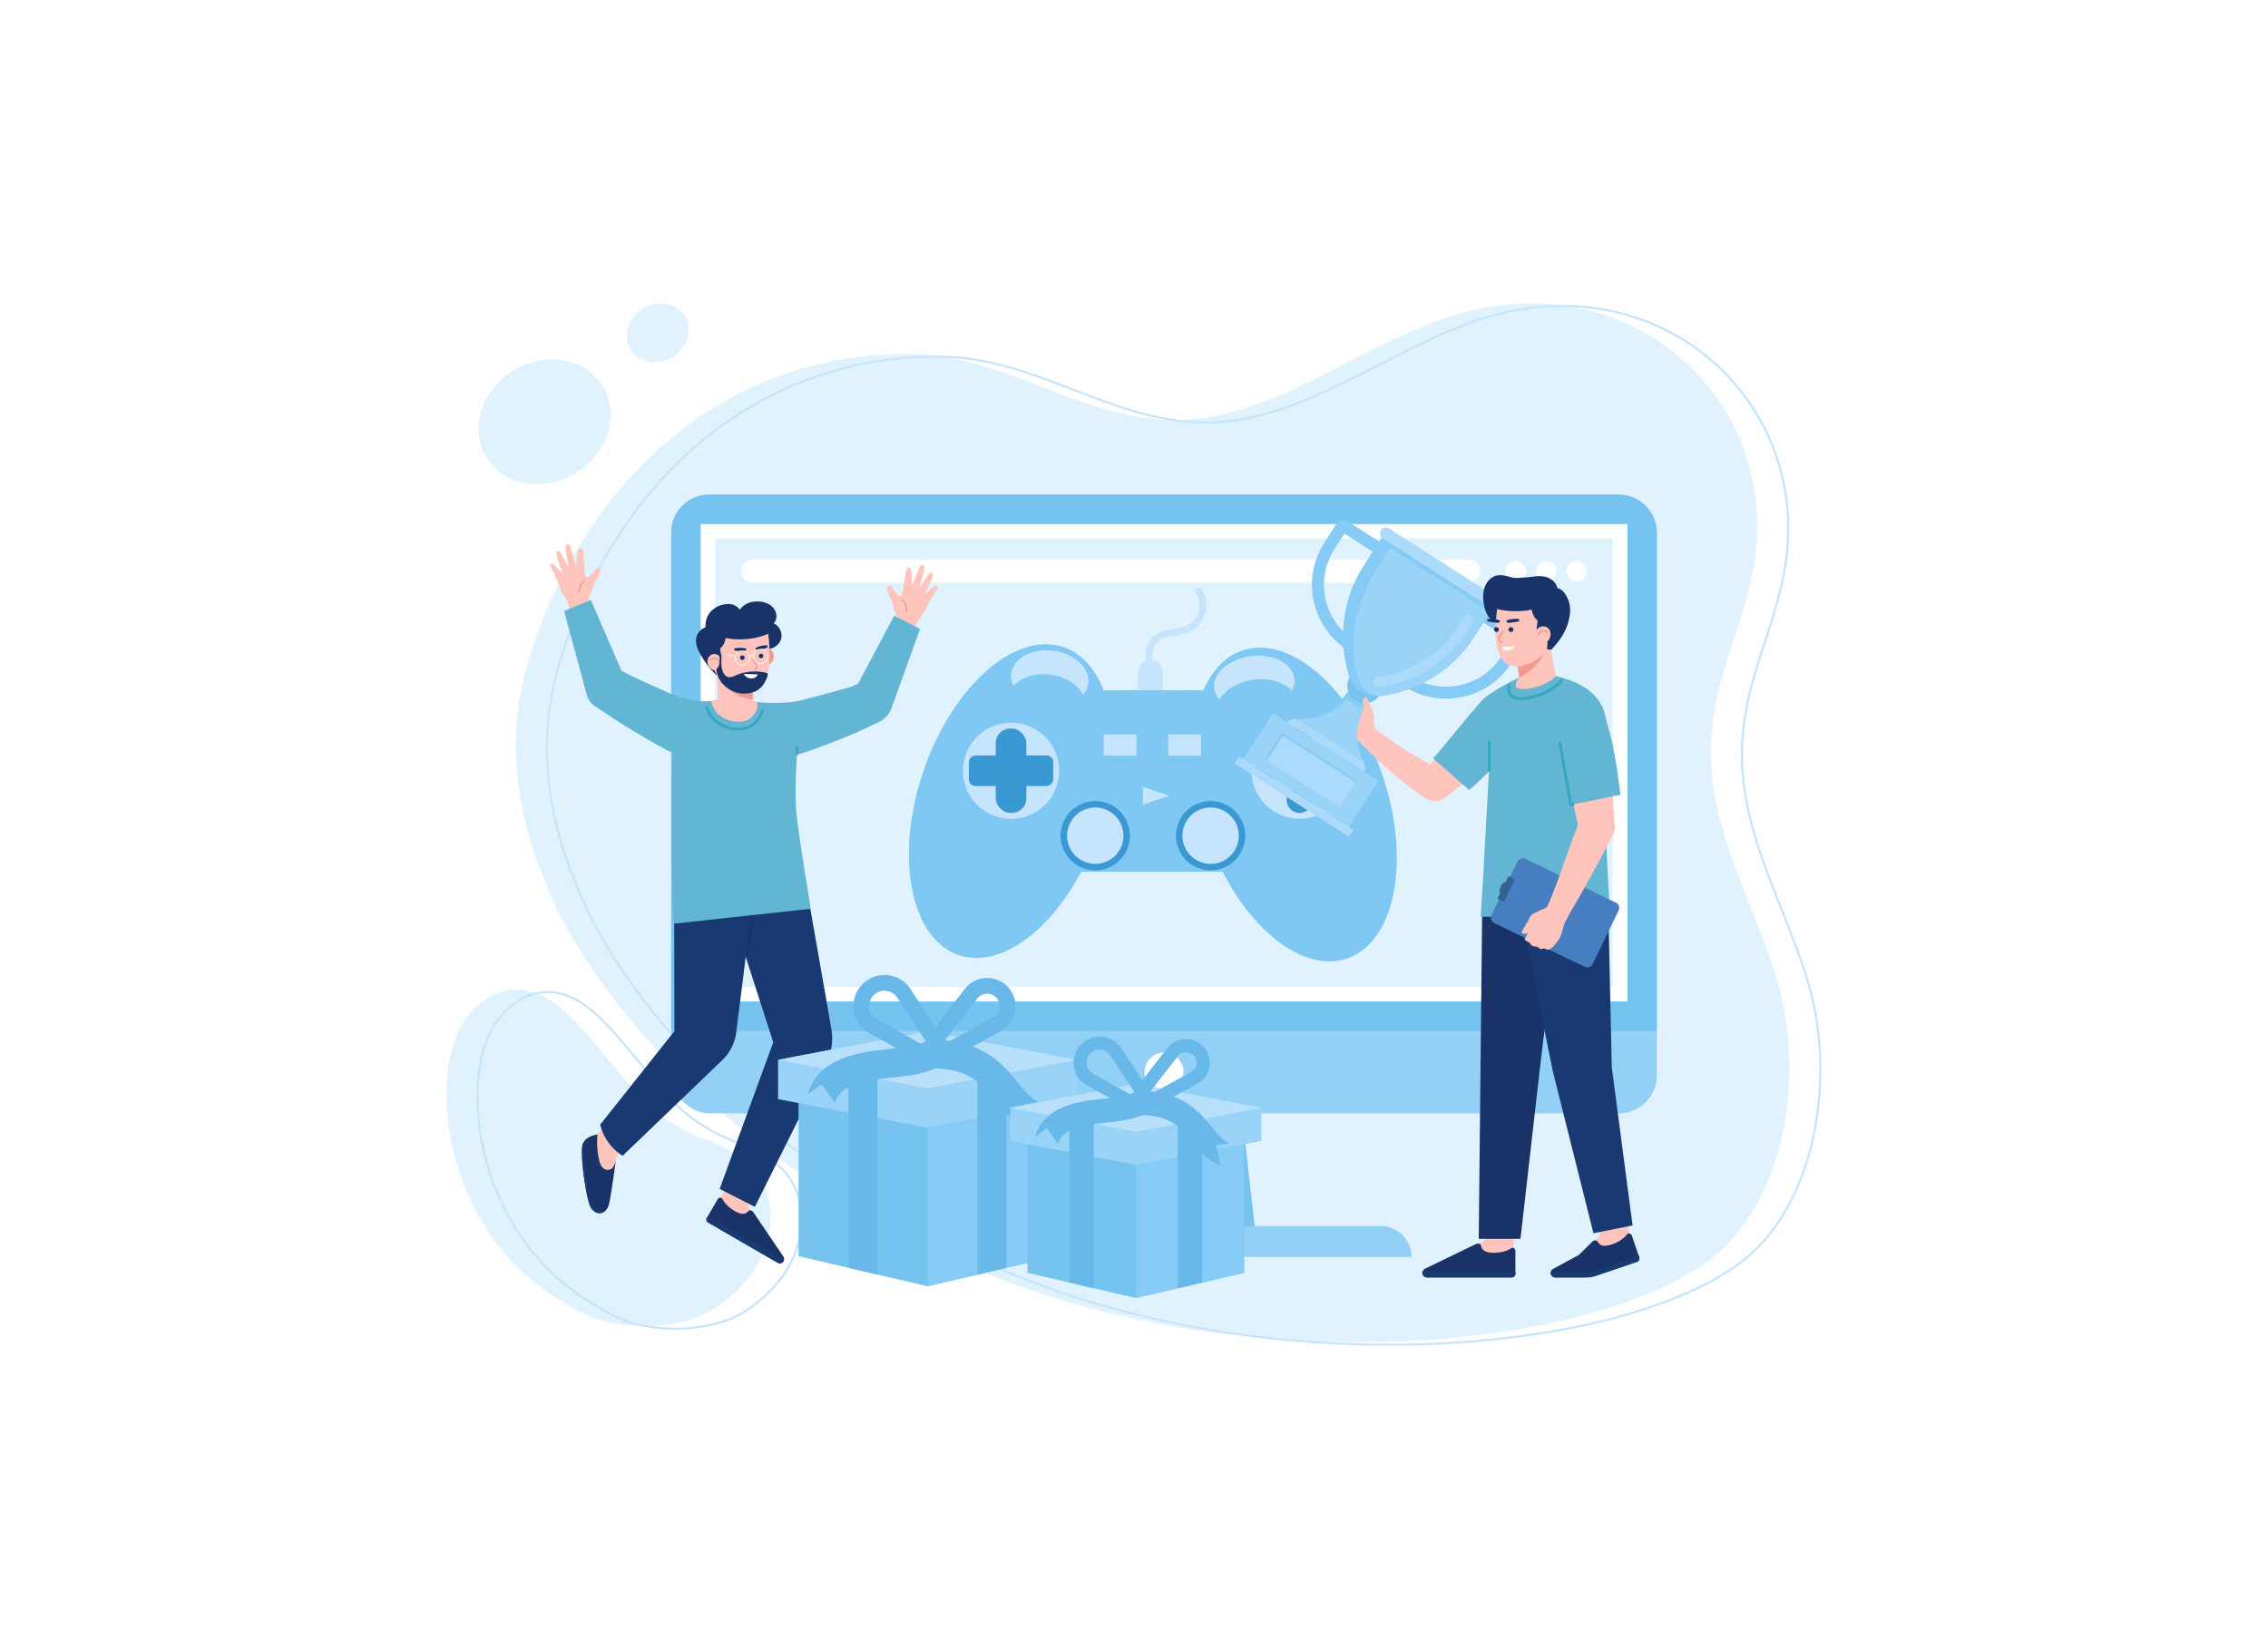 <?xml version="1.0" encoding="UTF-8"?>
<svg id="Layer_1" data-name="Layer 1" xmlns="http://www.w3.org/2000/svg" version="1.1" viewBox="0 0 2750 2000">
  <defs>
    <style>
      .cls-1 {
        fill: #68b8e9;
      }

      .cls-1, .cls-2, .cls-3, .cls-4, .cls-5, .cls-6, .cls-7, .cls-8, .cls-9, .cls-10, .cls-11, .cls-12, .cls-13, .cls-14, .cls-15, .cls-16, .cls-17, .cls-18, .cls-19, .cls-20 {
        stroke-width: 0px;
      }

      .cls-2 {
        fill: #77c3f0;
      }

      .cls-3 {
        fill: #477ebf;
      }

      .cls-4 {
        fill: #ffc5bd;
      }

      .cls-5 {
        fill: #e1f2ff;
      }

      .cls-6 {
        fill: #acdafa;
      }

      .cls-7 {
        fill: #37a6bf;
      }

      .cls-8 {
        fill: #85cbf5;
      }

      .cls-9 {
        fill: #3a99d3;
      }

      .cls-10 {
        fill: #b9e0fb;
      }

      .cls-11 {
        fill: #92d0f6;
      }

      .cls-12 {
        fill: #193972;
      }

      .cls-13 {
        fill: #c6e5fd;
      }

      .cls-14 {
        fill: #193368;
      }

      .cls-15 {
        fill: #7fc8f4;
      }

      .cls-16 {
        fill: #ef9b8f;
      }

      .cls-17 {
        fill: #fff;
      }

      .cls-18 {
        fill: #63b6d3;
      }

      .cls-19 {
        fill: #99d3f7;
      }

      .cls-20 {
        fill: #356195;
      }
    </style>
  </defs>
  <rect class="cls-17" width="2750" height="2000"/>
  <g>
    <g>
      <ellipse class="cls-5" cx="660.31" cy="511.59" rx="82.64" ry="72.81" transform="translate(-170.09 421.21) rotate(-31.56)"/>
      <ellipse class="cls-5" cx="797.59" cy="403.54" rx="38.65" ry="34.45" transform="translate(-93.24 477.08) rotate(-31.56)"/>
      <g>
        <g>
          <path class="cls-5" d="M2070.34,1530.01c94.9-69.09,117.68-226.75,85.46-338.01-27.91-96.36-84.31-184.46-81.17-288.27,2.85-94.13,50.92-158.87,55.73-252.45,9.57-186.2-171.86-339.23-383.29-263.66-93.97,33.59-180.91,99.57-277.31,117.61-135.21,25.3-231.68-71.43-360.51-75.53-112.4-3.57-225.23,35.25-316.52,120.39-71.8,66.96-125.75,158.92-154.18,258.62-24.8,87-12.15,176.67,20.17,255.26l1411.61,466.04Z"/>
          <path class="cls-5" d="M1092.07,1006.92l-433.34,57.05c68.17,179.55,297.79,403.87,601.86,504.26,304.07,100.39,667.53,64.45,809.75-38.22l-5.6-118.27-972.67-404.81Z"/>
        </g>
        <path class="cls-5" d="M617.97,1526.78c-48.67-53.46-76.69-127.15-76.49-201.18.08-28.24,4.36-57.23,18.02-81.54,13.66-24.31,37.98-43.21,64.82-44.03,37.74-1.15,67.89,31.13,92.87,60.91,16.68,19.88,33.35,39.76,50.03,59.64,24.49,29.19,56.19,50.39,91.32,62.63,26.86,9.35,51.13,23.67,65.11,48.81,20.76,37.34,9.55,87.67-17.94,119.84-16.62,19.45-37.19,37-60.86,45.67-22.6,8.27-61.32,16.39-108.06,5.83-21.52-4.86-41.32-16.21-60.28-27.97-21.48-13.32-41.28-29.67-58.53-48.62Z"/>
      </g>
      <g>
        <path class="cls-13" d="M1683.86,1632.11c-133.32,0-267.88-20.59-386.05-59.6-142.43-47.02-277.23-124.03-389.83-222.7-102.07-89.44-177.66-189.71-212.83-282.33-25.1-61.05-49-155.07-20.2-256.07,28.82-101.09,83.7-193.14,154.54-259.21,87.47-81.58,200.18-124.52,317.44-120.74,56.15,1.79,106.78,21.34,155.75,40.24,63.09,24.36,128.34,49.55,204.48,35.31,57.13-10.69,111.98-38.81,165.02-66.01,36.34-18.63,73.91-37.9,112.09-51.55,98.82-35.32,199.61-22.76,276.53,34.45,72.57,53.97,113.12,140.13,108.47,230.49-2.37,46.04-15.34,85.67-27.89,124.01-12.98,39.63-26.39,80.61-27.84,128.42-2.11,69.73,23.25,133.61,47.78,195.39,11.91,30.01,24.23,61.04,33.34,92.48,32.54,112.39,9.29,270.07-85.94,339.41-71.11,51.33-196.81,86.14-344.86,95.5-26.52,1.68-53.24,2.51-80,2.51ZM1132.86,433.82c-111.51,0-218.13,42.4-301.62,120.27-70.49,65.75-125.12,157.39-153.82,258.03-28.59,100.29-4.84,193.71,20.12,254.42,35.03,92.26,110.36,192.16,212.12,281.34,112.34,98.44,246.84,175.27,388.95,222.19,141.59,46.75,306.75,67,465.08,56.97,147.58-9.33,272.79-43.96,343.51-95.01,94.32-68.66,117.28-225.06,84.98-336.61-9.07-31.33-21.37-62.29-33.26-92.25-24.63-62.02-50.09-126.16-47.96-196.42,1.46-48.18,14.94-89.34,27.97-129.15,12.5-38.16,25.42-77.63,27.77-123.33,4.6-89.5-35.57-174.84-107.44-228.29-76.22-56.68-176.14-69.1-274.13-34.09-38.02,13.59-75.52,32.82-111.78,51.41-53.21,27.28-108.22,55.49-165.72,66.26-76.86,14.36-142.45-10.95-205.89-35.44-48.76-18.83-99.18-38.3-154.9-40.07-4.67-.15-9.33-.22-13.98-.22Z"/>
        <path class="cls-13" d="M818.97,1612.75c-13.65,0-28.72-1.41-44.85-5.05-22.25-5.03-42.99-17.16-60.68-28.13-21.85-13.56-41.63-29.99-58.81-48.86-49.02-53.85-77.02-127.49-76.82-202.05.09-33.68,6.04-60.55,18.18-82.16,15.05-26.79,40.3-43.91,65.9-44.69,38.27-1.22,68.48,31.07,93.9,61.37l50.03,59.64c23.75,28.31,55.13,49.83,90.76,62.24h0c32,11.15,53.53,27.31,65.81,49.41,22.14,39.83,7.66,91.17-18.09,121.3-19.44,22.76-40.1,38.25-61.39,46.04-13,4.76-35.37,10.93-63.94,10.93ZM663.88,1204.36c-.63,0-1.27.01-1.9.03-24.7.75-49.12,17.37-63.73,43.37-11.92,21.22-17.76,47.69-17.85,80.91-.2,73.92,27.56,146.93,76.15,200.31,17.01,18.68,36.61,34.97,58.26,48.4,17.51,10.86,38.03,22.87,59.89,27.81,49.24,11.14,88.38,1.16,107.33-5.78,20.88-7.64,41.17-22.89,60.32-45.3,25.17-29.46,39.37-79.59,17.8-118.38-11.97-21.52-33.04-37.29-64.41-48.22-36.07-12.56-67.84-34.35-91.88-63.01l-50.03-59.64c-24.6-29.33-53.81-60.49-89.94-60.49Z"/>
      </g>
    </g>
    <g>
      <g>
        <g>
          <g>
            <polygon class="cls-2" points="1500.13 1300.18 1411.4 1300.18 1322.68 1300.18 1300.64 1494.01 1411.4 1494.01 1522.16 1494.01 1500.13 1300.18"/>
            <path class="cls-11" d="M1674.04,1486.86h-525.28c-20.72,0-37.52,16.8-37.52,37.52h600.31c0-20.72-16.8-37.52-37.52-37.52Z"/>
            <rect class="cls-11" x="813.84" y="599.83" width="1195.13" height="750.3" rx="46" ry="46"/>
            <path class="cls-2" d="M2008.97,645.83v604.39H813.84v-604.39c0-25.4,20.6-46,46-46h1103.12c25.4,0,46,20.6,46,46Z"/>
            <rect class="cls-17" x="1121.94" y="363.19" width="578.93" height="1123.67" transform="translate(2336.43 -486.37) rotate(90)"/>
            <circle class="cls-17" cx="1411.4" cy="1300.18" r="23.67"/>
          </g>
          <rect class="cls-5" x="1139.43" y="380.69" width="543.94" height="1088.67" transform="translate(2336.43 -486.38) rotate(90)"/>
          <g>
            <path class="cls-17" d="M1780.73,678.6h-868.07c-7.77,0-14.06,6.3-14.06,14.06s6.3,14.06,14.06,14.06h868.07c7.77,0,14.06-6.3,14.06-14.06s-6.3-14.06-14.06-14.06Z"/>
            <circle class="cls-17" cx="1837.57" cy="692.67" r="12.38" transform="translate(-125.2 755.93) rotate(-22.5)"/>
            <circle class="cls-17" cx="1874.7" cy="692.67" r="12.38" transform="translate(-122.37 770.14) rotate(-22.5)"/>
            <circle class="cls-17" cx="1911.83" cy="692.67" r="12.38" transform="translate(70.17 1554.75) rotate(-45)"/>
          </g>
        </g>
        <g>
          <path class="cls-13" d="M1398.82,801.14h-7.42c-6.36,0-11.51,7.29-11.51,16.29v39.25c0,8.99,5.15,16.29,11.51,16.29h7.42c6.36,0,11.51-7.29,11.51-16.29v-39.25c0-8.99-5.15-16.29-11.51-16.29Z"/>
          <rect class="cls-15" x="1235.81" y="837.05" width="299.94" height="220.15"/>
          <ellipse class="cls-15" cx="1225.92" cy="971.44" rx="197.24" ry="112.37" transform="translate(-88.85 1818.76) rotate(-71.19)"/>
          <ellipse class="cls-15" cx="1569.69" cy="975.82" rx="112.37" ry="197.24" transform="translate(-230.77 558.1) rotate(-18.81)"/>
          <g>
            <circle class="cls-9" cx="1328.03" cy="1013.47" r="42.03" transform="translate(-286.75 585.36) rotate(-22.5)"/>
            <path class="cls-13" d="M1328.03,1047.65c-18.85,0-34.18-15.33-34.18-34.18s15.33-34.18,34.18-34.18,34.18,15.33,34.18,34.18-15.33,34.18-34.18,34.18Z"/>
          </g>
          <g>
            <circle class="cls-9" cx="1467.88" cy="1013.47" r="42.03" transform="translate(-276.1 638.88) rotate(-22.5)"/>
            <path class="cls-13" d="M1467.88,1047.65c-18.85,0-34.18-15.33-34.18-34.18s15.33-34.18,34.18-34.18,34.18,15.33,34.18,34.18-15.33,34.18-34.18,34.18Z"/>
          </g>
          <rect class="cls-13" x="1338.28" y="890.66" width="39.71" height="25.73"/>
          <rect class="cls-13" x="1416.53" y="890.66" width="39.71" height="25.73"/>
          <polygon class="cls-13" points="1417.71 965.04 1385.77 975.82 1385.77 954.26 1417.71 965.04 1417.71 965.04"/>
          <circle class="cls-13" cx="1225.92" cy="934.68" r="58.35" transform="translate(106.94 1995.05) rotate(-80.78)"/>
          <circle class="cls-13" cx="1575.81" cy="934.68" r="58.35" transform="translate(514.34 2428.03) rotate(-85.27)"/>
          <circle class="cls-9" cx="1575.81" cy="898.2" r="15.8"/>
          <circle class="cls-9" cx="1613.39" cy="934.68" r="15.8"/>
          <circle class="cls-9" cx="1538.23" cy="932.01" r="15.8" transform="translate(371.86 2301.09) rotate(-80.78)"/>
          <circle class="cls-9" cx="1575.81" cy="970.06" r="15.8"/>
          <rect class="cls-9" x="1207.36" y="883.54" width="37.1" height="102.27" rx="17.49" ry="17.49"/>
          <rect class="cls-9" x="1207.36" y="883.54" width="37.1" height="102.27" rx="7.91" ry="7.91" transform="translate(291.24 2160.6) rotate(-90)"/>
          <path class="cls-13" d="M1273.43,818.12c18.62,2.34,33.7,12.22,39.78,24.53,3.45-4.03,5.7-8.73,6.35-13.92,2.34-18.62-16.68-36.35-42.49-39.59-25.81-3.25-48.62,9.22-50.97,27.84-.65,5.19.36,10.31,2.71,15.06,8.94-10.42,26-16.26,44.61-13.92Z"/>
          <path class="cls-13" d="M1520.31,824.24c-19.37,2.44-35.11,12.27-41.52,24.44-3.56-3.94-5.86-8.56-6.51-13.67-2.3-18.33,17.59-35.92,44.44-39.3,26.85-3.38,50.48,8.74,52.79,27.07.64,5.11-.44,10.15-2.92,14.86-9.22-10.2-26.91-15.83-46.28-13.4Z"/>
          <path class="cls-13" d="M1399.36,803.64c-4.13-8.2-2.03-18.82,4.41-25.25,8.3-8.28,21.84-6.67,32.34-9.67,23.2-6.63,33.79-33.8,21.14-54.39-2.82-4.58-10.06-.38-7.23,4.23,6.13,9.98,5.95,22.85-1.35,32.21-7.77,9.97-19.28,10.78-30.82,12.72-10.67,1.8-20.33,6.41-25.42,16.44-4.46,8.8-4.75,19.08-.3,27.93,2.42,4.81,9.65.58,7.23-4.23h0Z"/>
        </g>
      </g>
      <g>
        <g>
          <path class="cls-6" d="M1653.7,935.58l-92.64-59.28h0c2.99-4.68,9.21-6.04,13.89-3.05l75.7,48.45c4.68,2.99,6.04,9.21,3.05,13.89h0Z"/>
          <path class="cls-8" d="M1658.64,851l-11.42-7.31-11.42-7.31c-14.59,22.79-37.8,36.07-63.01,35.48l40.02,25.61,40.02,25.61c-11.09-22.65-8.76-49.29,5.82-72.08Z"/>
          <path class="cls-2" d="M1643.47,849.56h0c-9.89-6.33-12.78-19.48-6.45-29.38l1.9-2.97,35.83,22.93-1.9,2.97c-6.33,9.89-19.48,12.78-29.38,6.45Z"/>
          <path class="cls-6" d="M1808.39,737.03l-131.83-84.37c-3.27-2.1-4.23-6.45-2.13-9.72h0c2.1-3.27,6.45-4.23,9.72-2.13l131.83,84.37c3.27,2.1,4.23,6.45,2.13,9.72h0c-2.1,3.27-6.45,4.23-9.72,2.13Z"/>
          <path class="cls-8" d="M1846.82,768.5l-89.95-57.57-35.02-22.41-89.96-57.57c-3.39-2.17-7.89-1.18-10.06,2.21l-16.26,25.41c-27.96,43.69-15.16,101.99,28.53,129.95l16.85,10.78,35.02,22.41,16.85,10.78c43.69,27.96,101.99,15.16,129.95-28.53l16.26-25.41c2.17-3.38,1.18-7.89-2.21-10.06ZM1820.51,796.11c-23.64,36.93-72.91,47.75-109.84,24.12l-10.72-6.86-47.29-30.26-10.72-6.86c-36.93-23.64-47.75-72.91-24.11-109.84l12.34-19.27,77.7,49.72,47.29,30.26,77.69,49.72-12.34,19.28Z"/>
          <rect class="cls-19" x="1556.32" y="857.81" width="66.36" height="152.15" transform="translate(-53.89 1769.3) rotate(-57.38)"/>
          <rect class="cls-6" x="1563.88" y="883.59" width="10.05" height="164.95" transform="translate(-90.49 1766.79) rotate(-57.38)"/>
          <rect class="cls-8" x="1570.26" y="880.01" width="38.48" height="107.76" transform="translate(-53.89 1769.3) rotate(-57.38)"/>
          <rect class="cls-6" x="1571.86" y="882.93" width="36.13" height="105.24" transform="translate(-55.1 1770.43) rotate(-57.38)"/>
          <path class="cls-8" d="M1653.27,686.41c-26.54,41.48-31.28,90.71-17.19,134.33,5.05,15.63,20.35,25.42,36.65,23.45,45.51-5.48,88.22-30.4,114.77-71.88l22.09-34.52-134.23-85.9-22.09,34.52Z"/>
          <path class="cls-19" d="M1806.86,742.06l-19.37,30.26c-26.37,41.2-68.69,66.08-113.87,71.76-17.06-.93-25.31-13.48-28.21-25.11-10.77-43.13-1.99-88.75,24.55-130.23l15.57-24.33,121.32,77.64Z"/>
          <path class="cls-6" d="M1667.46,832.24c-1.46-.93-2.5-2.48-2.72-4.34-.4-3.29,1.95-6.27,5.24-6.67,40.46-4.87,76.2-27.24,98.05-61.38l7.14-11.16c1.78-2.79,5.49-3.6,8.28-1.82,2.79,1.78,3.6,5.49,1.82,8.28l-7.14,11.16c-23.79,37.17-62.69,61.53-106.72,66.83-1.44.17-2.82-.18-3.94-.9Z"/>
          <path class="cls-19" d="M1654.26,858.68c-3.31-.29-6.6-1.36-9.6-3.27l-5.28-3.38-1.73-1.11-4.85-3.11c-15.96,17.33-37.61,26.26-60.02,24.04l80.04,51.22c-9.87-20.14-9.11-43.45,1.44-64.4Z"/>
        </g>
        <g>
          <g>
            <path class="cls-4" d="M1654.8,905.75l13.71-20.51c10.45,6.81,27.83,19.64,42.18,28.28,16.02,9.64,30.17,17.7,38.22,21.82l-21.51,32.2h0c-23.63-16.03-55.75-42.75-72.59-61.78Z"/>
            <circle class="cls-4" cx="1737.79" cy="951.19" r="19.36" transform="translate(-152.19 357.33) rotate(-11.25)"/>
            <path class="cls-4" d="M1668.14,885c-5.66-3.78-13.32-2.26-17.11,3.4-3.78,5.66-2.26,13.32,3.4,17.11s13.32,2.26,17.11-3.4,2.26-13.32-3.4-17.11Z"/>
          </g>
          <path class="cls-4" d="M1666.82,884.7c-5.99-3-13.27-.58-16.27,5.41-3,5.99-.58,13.27,5.41,16.27,5.99,3,13.27.58,16.27-5.41s.58-13.27-5.41-16.27Z"/>
          <path class="cls-4" d="M1670.14,887.5c-2.07-2.45-4.07-6.51-4.35-10.14-.11-1.4.05-2.77.15-4.13.18-2.46.37-5.01-.39-7.56-.7-2.38-1.6-4.58-2.7-7.22l-1.35-3.24c-.5-1.24-.95-2.19-1.4-3.15l-.82-1.77c-.11-.27-.23-.64-.35-1.03-.39-1.24-.87-2.77-1.91-3.42-.86-.42-1.67-.4-2.42-.03-1.81.86-2.45,3.01-2.29,4.75.12,1.43.65,3.62.89,4.95.15.87.66,2.43.63,3.69,0,.69-.53,1.06-.86,1.32-.14.12-10.76,26.13-6.94,36.92,0,.02.03.02.05.04.72.52,1.44,1.11,2.12,1.68.68.56,1.33,1.2,1.93,1.88l.97,1.1c.4.47,1.31,1.59,1.31,1.59l1.28-.23,16.63-15.36-.19-.64Z"/>
        </g>
        <g>
          <g>
            <path class="cls-4" d="M1802.05,1468.62l-.96,28.22c-.14,4.21.04,7.95-3.84,9.58l-20.94,10.28c-10.93,4.59-7.66,16.63,4.2,16.63h54.72v-16.67l1.19-48.04h-34.37Z"/>
            <g>
              <path class="cls-14" d="M1829.63,1515.35c.86-.49,2.82-1.61,3.46-1.87,2.19-.88,4.38,1.25,4.38,3.6v27.82c0,2.34-1.9,4.25-4.24,4.25h-103.05c-3.07,0-5.56-2.49-5.56-5.56,0-.37.07-.8.15-1.17.37-1.68,1.54-3.15,3.22-3.88l61.38-29.74c3.4-1.69,6.01-.38,6.67,2.65,1.08,4.98,5.4,8.01,15.62,7.88,7.42-.09,13.88-1.63,17.99-3.97Z"/>
              <path class="cls-12" d="M1837.47,1542.41v2.49c0,2.34-1.9,4.25-4.24,4.25h-103.05c-3.07,0-5.56-2.49-5.56-5.56,0-.37.07-.8.15-1.17h112.71Z"/>
            </g>
          </g>
          <g>
            <path class="cls-4" d="M1935.51,1464l4.11,27.04c.39,4.17.71,7.51-2.44,10.31l-16.53,16.47c-8.88,7.86-1.91,18.21,9.32,14.39l51.82-17.59-6.37-19.05-7.36-42.62-32.55,11.05Z"/>
            <g>
              <path class="cls-14" d="M1880.38,1542.43c.43-1.7,1.56-3.19,3.26-3.9l30.67-16.54,16.11-15.9c2.7-2.7,5.61-2.27,7.17.43.71,1.21,1.63,2.13,2.77,2.84,1.85,1.21,4.33,1.7,7.59,1.28,1.99-.21,4.4-.78,7.03-1.7,6.95-2.48,12.56-6.03,15.75-9.51.64-.78,2.13-2.48,2.63-2.91,1.85-1.56,4.54-.21,5.32,1.99l5.32,15.61,3.62,10.72c.78,2.27-.43,4.68-2.63,5.39l-46.45,15.78c-6.18,2.1-12.66,3.17-19.18,3.17h-33.52c-3.12,0-5.61-2.48-5.61-5.61,0-.35.07-.78.14-1.14Z"/>
              <path class="cls-12" d="M1880.38,1542.43h44.64c2.08,0,4.14-.34,6.11-1.01l55.72-18.93.78,2.34c.78,2.27-.43,4.68-2.63,5.39l-52.81,17.94c-1.97.67-4.03,1.01-6.11,1.01h-40.24c-3.12,0-5.61-2.48-5.61-5.61,0-.35.07-.78.14-1.14Z"/>
            </g>
          </g>
          <polygon class="cls-14" points="1843.61 1502.4 1866.95 1297.56 1892.37 1084.46 1845.26 1061.8 1797.28 1090.85 1795.13 1297.56 1793.01 1502.4 1843.61 1502.4"/>
          <polygon class="cls-12" points="1979.54 1486.11 1954.31 1294.12 1949.8 1087.49 1892.37 1062.23 1840.57 1089.32 1882.83 1299.29 1932.08 1495.57 1979.54 1486.11"/>
          <g>
            <g>
              <path class="cls-4" d="M1804.19,845.86c-11.08,11.08-11.46,28.81-1.15,40.35.37.41.75.81,1.14,1.21,11.47,11.48,30.08,11.48,41.56,0,11.48-11.47,11.48-30.08,0-41.56-11.47-11.48-30.08-11.48-41.56,0Z"/>
              <circle class="cls-4" cx="1740.26" cy="950.26" r="20.98" transform="translate(-227.1 1197.27) rotate(-35.79)"/>
              <path class="cls-4" d="M1845.74,887.41h0c-30.83,31.22-55.31,50.7-90.17,77.33l-.47.36-29.67-29.67h0c31.22-30.82,51.77-54.25,78.4-89.11l.36-.47,41.55,41.56Z"/>
            </g>
            <path class="cls-18" d="M1795.24,851.24c15.56-17.35,36.49-20.05,50.9-6.48,10.46,9.84,10.04,28.49,5.29,40.02-1.41,3.42-7.18,10.61-9.51,13.4-8.14,9.72-43.39,44.96-60.44,59.93l-43.78-38.37c19.49-22.14,41.36-50.45,57.55-68.49Z"/>
          </g>
          <path class="cls-18" d="M1945.95,972.39c0-27.08,1.79-90.88,1.79-90.88,0-34.56-24.5-53.02-61.37-61.68l-44.42,1.92c-11.83,5.2-30.73,15.75-40.91,24.16l5.03,79.43c-3.46,57.45-6.91,127.6-10.65,186.36h156.99c-1.79-27.54-6.45-112.95-6.45-139.31Z"/>
          <g>
            <path class="cls-4" d="M1878.66,877.31c2.73,15.93,17.43,26.8,33.29,24.98.57-.06,1.13-.15,1.7-.24,16.49-2.83,27.57-18.49,24.74-34.99-2.83-16.49-18.49-27.57-34.99-24.74-16.49,2.83-27.57,18.49-24.74,34.99Z"/>
            <circle class="cls-4" cx="1936.03" cy="1003.19" r="21.63" transform="translate(-154.43 383.04) rotate(-10.87)"/>
            <path class="cls-4" d="M1938.38,867.07h0c8.2,38.69,18.74,94.38,18.95,131.86l.02.6-42.65,7.32h0c-8.76-42.6-20.04-86.39-35.88-128.96l-.18-.58,59.73-10.25Z"/>
          </g>
          <path class="cls-18" d="M1877.56,876.01c-2.77-17.11,10.34-33.48,29.28-36.55,14.68-2.38,27.74,4.47,34.54,15.39,2.02,3.24,3.19,6.85,4.12,10.49,3.23,12.66,7.06,24.86,9.81,37.7,3.84,17.95,7.49,42.55,9.5,60.82l-60.42,12.22c-6.21-29.68-17.25-61.96-24.53-90.94l-2.29-9.13Z"/>
          <path class="cls-7" d="M1805.74,935.66c.98,0,1.77-.79,1.77-1.77v-34.1c0-.98-.79-1.77-1.77-1.77s-1.77.79-1.77,1.77v34.1c0,.98.79,1.77,1.77,1.77Z"/>
          <path class="cls-7" d="M1902.94,978.18l4.72-.95c.96-.19,1.58-1.13,1.39-2.09-.2-.96-.94-1.59-2.1-1.39l-1.13.23-12.5-73.11c-.16-.97-1.09-1.53-2.05-1.45-.96.17-1.61,1.08-1.45,2.05l13.11,76.71Z"/>
          <path class="cls-7" d="M1844.62,849.03c.76,0,1.55-.02,2.38-.07,14.62-.85,35.93-8.62,46.61-21.37l1.16-1.4c.63-.75.53-1.87-.22-2.5-.75-.63-1.87-.54-2.49.23l-1.16,1.39c-10.05,11.98-30.22,19.3-44.1,20.11-5.97.34-13.54-.59-15.36-7.06-.51-1.85-.45-3.98.2-6.34.26-.95-.3-1.92-1.24-2.18-.98-.25-1.93.3-2.18,1.24-.82,2.99-.89,5.76-.19,8.24,1.28,4.52,5.21,9.71,16.61,9.71Z"/>
          <g>
            <path class="cls-4" d="M1886.37,819.83c-8.87,9.79-26.75,15.75-39.46,15.75-2.06,0-8.3,0-9.08-3.69-.85-4.05,4.12-10.15,4.12-10.15l-7.66-59.75,39.74-10.5,4.54,25.26,7.81,43.08Z"/>
            <path class="cls-16" d="M1878.56,776.75c-5.32,20.01-18.52,36.55-36.62,44.99l-7.66-59.75,39.74-10.5,4.54,25.26Z"/>
            <path class="cls-14" d="M1842.73,759.25c-3.76-2.79-8.28-4.47-13.2-5.08-9.76-1.22-16.93,3.83-24-5.35-3.51-4.55-5.36-10.32-6.37-16.14-1.31-7.54-1.23-15.63,1.88-22.61,3.11-6.98,9.73-12.56,16.95-12.54,6.14.02,9.35,1.17,15.12,2.78,4.87,1.36,10.25.13,15.3.01,8.29-.19,16.57-2.78,24.85-.96,6.9,1.52,13.56,6.52,15.13,13.83,6.54,1.27,10.93,8.54,13.42,15.09,2.49,6.54,2.43,13.97,1.02,20.93-2.14,10.56-5.69,17.75-11.51,26.41-2.77,4.13-9.4,11.33-9.4,11.33l-1.41.93s-34.35-26.1-37.78-28.64Z"/>
            <path class="cls-4" d="M1892.65,751.8c-2.41,20.61-13.79,40.67-34.86,51.37-11.33,5.75-28.06,7.74-35.56-2.32-6.68-8.96-8.65-20.96-8.78-32.24-.14-11.92.67-23.84,2.62-35.59,2.76-16.62,20.38-28.37,43.15-25.66,25.6,3.04,35.92,23.07,33.42,44.43Z"/>
            <path class="cls-14" d="M1894.78,752.08c-1.6,13.67-6.85,25.51-14.28,35.82l-4.75-.53c.77-5.86.94-12.04-.69-14.58l-12.65-3.62,1.95-16.71c-3.44-2.33-6.52-7.83-7.1-13.26l-.16.12c-13.05,2.83-29.88,2.58-43.94-1.2.21-1.83.5-3.66.78-5.41,3.07-18.36,22.6-30.15,45.44-27.49,24.52,2.94,38.39,21.27,35.4,46.86Z"/>
            <path class="cls-4" d="M1879.19,773.83c-2.32,5.45-8.14,8.18-12.99,6.12-4.85-2.07-6.9-8.16-4.57-13.61,2.32-5.45,8.14-8.18,12.99-6.12,4.85,2.07,6.9,8.16,4.57,13.61Z"/>
            <path class="cls-16" d="M1865.1,771.19s-.07,0-.1-.01c-.48-.09-.8-.55-.71-1.03.17-.92.5-1.79.98-2.6,1.64-2.73,4.83-4.27,7.67-3.57.49.11.96.29,1.41.54.89.49,1.63,1.22,2.14,2.1.24.43.09.97-.33,1.21-.43.24-.97.1-1.21-.33-.35-.61-.84-1.09-1.45-1.43-.3-.17-.63-.29-.96-.37-2.13-.51-4.48.67-5.74,2.76-.38.62-.63,1.29-.76,2-.08.45-.49.76-.93.73Z"/>
            <g>
              <path class="cls-14" d="M1815.27,760.6c-1.58-.43-3.2.5-3.63,2.08-.43,1.58.5,3.2,2.08,3.63,1.58.43,3.2-.5,3.63-2.08.43-1.58-.5-3.2-2.08-3.63Z"/>
              <path class="cls-14" d="M1832.83,760.6c-1.58-.43-3.2.5-3.63,2.08-.43,1.58.5,3.2,2.08,3.63,1.58.43,3.2-.5,3.63-2.08.43-1.58-.5-3.2-2.08-3.63Z"/>
              <path class="cls-14" d="M1842.28,751.71c-.15-.62-.94-.96-1.68-1.06-3.43-.47-6.84-.03-10.18.75-1.17.27-4.37.74-3.84,2.32.34,1.02,2.22,1.75,3.39,1.62,2.61-.28,5.21-.63,7.8-1.04,1.47-.23,5.01-.55,4.51-2.58Z"/>
              <path class="cls-14" d="M1803.11,751.71c.15-.62.94-.96,1.68-1.06,3.43-.47,6.84-.03,10.18.75,1.17.27,4.37.74,3.84,2.32-.34,1.02-2.22,1.75-3.39,1.62-2.61-.28-5.21-.63-7.8-1.04-1.47-.23-5.01-.55-4.51-2.58Z"/>
              <path class="cls-16" d="M1820.26,780.04c-.12,0-.23-.04-.35-.1-1.73-.88-2.83-2.04-3.27-3.43-.4-1.26-.23-2.62.51-4.04.41-.8,1.04-1.79,1.74-2.89.85-1.34,1.81-2.86,2.62-4.41.22-.43.76-.61,1.2-.37.43.23.6.76.37,1.2-.84,1.61-1.82,3.16-2.69,4.53-.67,1.06-1.27,2-1.66,2.77-.51.98-.65,1.88-.39,2.68.29.91,1.12,1.74,2.4,2.39.43.22.61.76.39,1.19-.17.33-.51.5-.85.48Z"/>
              <path class="cls-17" d="M1820.73,784.59l15.59-.89c-2.82,6.53-13.21,7.21-15.59.89Z"/>
            </g>
          </g>
          <g>
            <rect class="cls-3" x="1842.3" y="1038.95" width="86.55" height="136.18" rx="6.9" ry="6.9" transform="translate(67.16 2321.25) rotate(-64.15)"/>
            <path class="cls-20" d="M1820.1,1074.32c1.21-2.51,3.3-4.29,5.71-5.22l3.13-6.47,7.81,3.78-13.32,27.49-7.81-3.78,3.13-6.47c-.76-2.47-.66-5.21.56-7.72l.78-1.62Z"/>
          </g>
          <g>
            <path class="cls-4" d="M1900.69,1112.35l-25.18-11.49c6.95-15.23,15.53-38.39,23.46-61.56,6.75-19.71,13.36-36.78,17.58-46.03l39.53,18.03h0c-18.13,36.45-36.1,68.03-55.26,100.83l-.12.21Z"/>
            <circle class="cls-4" cx="1936.11" cy="1002.73" r="21.72" transform="translate(-128.06 300.44) rotate(-8.59)"/>
            <path class="cls-4" d="M1875.31,1101.3c-3.17,6.95-.11,15.16,6.85,18.33,6.95,3.17,15.16.11,18.33-6.85,3.17-6.95.11-15.16-6.85-18.34-6.95-3.17-15.16-.11-18.34,6.85Z"/>
          </g>
          <g>
            <circle class="cls-4" cx="1887.79" cy="1107.12" r="13.94" transform="translate(-271.73 1462) rotate(-39.72)"/>
            <path class="cls-4" d="M1883.16,1148.12c-.62.6-1.46,1.44-1.9,1.79-2.23,1.79-4.36,2.06-5.74,1.56-1.31-.47-1.33-.87-2.57-1.15-1.24-.28-3.85.91-5.06.53-2.36-.74-2.07-2.04-3.85-2.59-1.98-.62-4.64-.17-6.36-1.33-2.05-1.38-1.54-2.81-3.65-4.11-1.22-.75-2.63-1.08-3.81-1.88-.39-.26-.82-.79-1.07-1.17-.25-.4-.76-1.22-.42-1.52,2.59-2.26,3.56-7.12,3.56-7.12-.54.5-1.14.96-1.86,1.22-.8.29-1.68.3-2.53.15-.57-.1-1.14-.26-1.69-.46-.28-.1-.63-.17-.83-.38-.21-.22-.36-.49-.41-.78-.05-.28,0-.58.13-.83,1.12-2.12,2.36-4.24,3.62-6.29,1.75-2.83,5.63-9.77,7.11-12.72,1.21-2.41,3.15-2.63,7.56-5.03,1.69-.92,3.48-1.81,5.12-2.43,2.62-1,7.24-2.71,8.66-4.72l22.86,14.56c-5.36,9.64-4.81,15.42-8.06,22.41-1.36,2.93-5.63,9.22-8.82,12.3Z"/>
          </g>
        </g>
      </g>
      <g>
        <g>
          <path class="cls-4" d="M763.66,1376.34l-22.38-21.92-32.68,41.81,25.54,32.49c2.85,3.63,8.67,2.13,9.4-2.43l2.2-13.64c.99-9.07,4.34-17.71,9.72-25.08l8.2-11.23Z"/>
          <path class="cls-14" d="M746.72,1407.69s-5.77,42.22-8.21,52.5c-.93,3.66-2.5,6.43-4.59,8.25-6.23,5.79-16.28,2.79-19.76-9.43-4.91-17.52-10.22-55.51-8.11-69.25.63-3.94,2.91-7.08,6.15-9.44h.06c3.3-2.29,7.57-3.8,12.17-4.51-1.26,11.93.4,27.44,3.3,35.38,3.3,9,12.62,9.69,16.11,3.59,1.73-3.03,2.88-7.1,2.88-7.1Z"/>
          <path class="cls-12" d="M733.92,1468.44c-6.23,5.79-16.28,2.79-19.76-9.43-4.91-17.52-10.22-55.51-8.11-69.25.63-3.94,2.91-7.08,6.15-9.44-1.8,2.3-2.99,4.89-3.44,7.65-2.16,13.67,3.14,51.73,8.11,69.25,2.99,10.61,10.96,14.23,17.05,11.22Z"/>
        </g>
        <g>
          <path class="cls-4" d="M1110.17,758.84l-22.89-10.7c-6.47,13.84-17.49,33.52-28.89,52.74-9.7,16.36-17.65,31.06-21.58,39.46l35.93,16.8h0c14.6-34.17,25.9-65.36,37.35-98.08l.07-.21Z"/>
          <circle class="cls-4" cx="1054.96" cy="848.34" r="19.83" transform="translate(-297.92 800.07) rotate(-36.76)"/>
          <circle class="cls-4" cx="1098.91" cy="753.09" r="12.63" transform="translate(-177.2 1135.58) rotate(-51.11)"/>
        </g>
        <g>
          <g>
            <path class="cls-4" d="M939.6,861.1c13.96-5.02,29.29,1.81,35.01,15.3.2.48.4.97.57,1.47,5.2,14.46-2.31,30.39-16.77,35.58-14.46,5.2-30.39-2.31-35.58-16.77-5.2-14.46,2.31-30.39,16.77-35.58Z"/>
            <circle class="cls-4" cx="1054.79" cy="848.5" r="19.86" transform="translate(-86.38 120.3) rotate(-6.27)"/>
            <path class="cls-4" d="M958.41,913.44h0c39.17-13.8,65.73-26.9,102.6-46l.49-.26-13.43-37.38h0c-38.99,14.29-67.34,22.43-107.94,31.17l-.54.12,18.82,52.35Z"/>
          </g>
          <path class="cls-18" d="M947.82,855.61c-21.25,5.91-31.89,23.15-26.09,40.97,4.21,12.92,20.35,20.09,32.13,20.67,3.5.17,11.98-1.86,15.31-2.74,11.6-3.04,50.65-17.98,70.34-26.55l-8-54.91c-26.82,7.76-61.3,16.33-83.69,22.55Z"/>
        </g>
        <g>
          <path class="cls-4" d="M922.22,1431.35l-12.59,23.58c-1.88,3.52-3.81,6.49-1.39,9.67l12.29,18.35c6.79,8.94-1.61,17.25-11.32,11.63l-44.83-25.93,7.9-13.66,21.79-39.93,28.16,16.29Z"/>
          <g>
            <path class="cls-14" d="M877.47,1456.57c-.47-.8-1.54-2.65-1.95-3.17-1.38-1.76-4.18-1.05-5.29.87l-13.19,22.79c-1.11,1.92-.45,4.38,1.47,5.49l84.43,48.84c2.52,1.46,5.74.6,7.19-1.92.17-.3.32-.69.43-1.03.5-1.55.23-3.31-.8-4.7l-36.19-53.46c-1.99-2.99-4.75-3.16-6.72-.99-3.24,3.57-8.22,4.01-16.53-.94-6.03-3.59-10.6-7.92-12.86-11.78Z"/>
            <path class="cls-12" d="M858.23,1475.02l-1.18,2.04c-1.11,1.92-.45,4.38,1.47,5.49l84.43,48.84c2.52,1.46,5.74.6,7.19-1.92.17-.3.32-.69.43-1.03l-92.35-53.42Z"/>
          </g>
        </g>
        <path class="cls-12" d="M872.6,1441.86l64.99-177.87-57.63-178.73,46.25-27.58,52.53,22.72,29.28,167.13c2.54,14.48.37,29.39-6.2,42.55l-86.54,173.51-42.68-21.74Z"/>
        <path class="cls-12" d="M727.7,1363.94l90.1-113.47-.39-164.88,45.33-28.22,51.25,25.61-21.32,169.15c-1.61,12.75-7.54,24.57-16.82,33.47l-120.96,116.1h0c-13.39-8.42-23.05-21.64-26.99-36.96l-.21-.81Z"/>
        <path class="cls-14" d="M906.45,1161.46c-.09,0-.18,0-.27,0-.92-.11-1.58-.94-1.48-1.86l9.18-78.65c.11-.92.94-1.57,1.86-1.48.92.11,1.58.94,1.48,1.86l-9.18,78.65c-.1.83-.78,1.45-1.59,1.48Z"/>
        <path class="cls-18" d="M983.07,1102.12l-165.58,17.98c-4.43-29.09-2.92-185.96-2.52-206.98.34-17.8,1.98-70.13,1.98-70.13,16.32,5.9,31.82,8.33,45.52,7.12l55.82,1.21c12.7,1.81,33.18,1.41,47.36-.6l.81,43.46c.27,14.11-.74,31.37-1.41,47.09-.74,17.47-.74,34.93,1.41,52.26,4.64,36.74,10.23,67.76,16.61,108.6Z"/>
        <path class="cls-7" d="M895.35,885.95c5.15-.04,9.92-1.1,14.17-3.16,8.26-3.99,14.37-11.82,16.34-20.94.19-.91-.38-1.8-1.29-2-.93-.19-1.8.39-2,1.29-1.75,8.12-7.17,15.08-14.51,18.62-4.93,2.38-10.87,3.24-16.86,2.63-11.61-1.17-27.16-8.32-32.76-24.63-.31-.88-1.28-1.34-2.13-1.05-.88.3-1.34,1.26-1.05,2.13,6.12,17.81,23,25.61,35.6,26.88,1.49.15,2.99.23,4.49.21Z"/>
        <path class="cls-4" d="M862.47,850.1l27.89-7.3,27.92,8.54.02,3.06c.21,8.36-5.42,15.66-11.94,18.71-4.44,2.08-9.37,2.53-14.16,2.07-13.57-1.32-27.23-9.9-29.73-25.08Z"/>
        <path class="cls-14" d="M844.21,773.26c1.06-4.62,4.52-10.06,11.15-12.57-.22-10.95,3.61-18.56,13.22-24.4,4.83-2.94,12.65-4.5,18.23-3.5,4.08.73,7.92,3.22,10.03,6.66,3.18-4,7.18-7.31,12.42-8.82,9.32-2.68,20.14-1.01,26.51,4.5,5.99,5.18,8.01,15.22,2.31,20.73,7.1,3.25,11.13,11.91,8.99,19.34-2.14,7.43-11.07,12.96-18.85,12.07l-58.17,32.7c-9.47-8.04-19.57-22.58-24.17-33.13-1.57-3.59-2.54-9.75-1.67-13.57Z"/>
        <polygon class="cls-4" points="871.54 866.47 914.05 864.32 913.22 848.07 910.16 788.18 867.65 790.36 868.64 809.87 871.54 866.47"/>
        <path class="cls-16" d="M868.64,809.87c4.59,21.6,23.16,37.02,44.58,38.19l-3.06-59.88-42.51,2.18.99,19.51Z"/>
        <path class="cls-16" d="M938.13,798.17c-1.08,5.5-5.93,9.18-10.82,8.22-4.9-.96-7.99-6.2-6.91-11.7s5.93-9.18,10.82-8.22c4.9.96,7.99,6.2,6.91,11.7Z"/>
        <path class="cls-4" d="M858.43,783.3c1.58,17.36,6.73,31.76,17.18,44.28,3.98,4.77,9.25,8.64,15.21,10.86,11.27,4.21,25.84,2.19,33.16-7.16,6.52-8.33,8.65-19.65,9.02-30.31.4-11.27-.11-22.58-1.69-33.73-2.25-15.79-18.65-27.3-40.27-25.24-24.3,2.31-34.46,21.04-32.62,41.3Z"/>
        <path class="cls-14" d="M888.67,740.15c21.57-2.76,40.14,8.2,43.2,25.47.44,2.06.32,2.54.32,2.54-14.5,7.22-36.3,8.9-52.26,5.64l-.11-.14c-.49,5.16-3.33,10.36-6.61,12.65l.98,7.68-3.91,8.72-10.29,1.32c-2-5.88-3.41-12.26-4.31-19.25-3.03-24.12,9.88-41.62,32.99-44.61Z"/>
        <path class="cls-4" d="M858.79,806.75c2.26,5.13,7.79,7.66,12.35,5.66,4.57-2.01,6.44-7.79,4.19-12.93s-7.79-7.66-12.36-5.66-6.44,7.79-4.19,12.93Z"/>
        <path class="cls-16" d="M872.15,804.1s.03,0,.05,0c.45-.09.75-.53.67-.98-.16-.85-.48-1.67-.96-2.45-1.59-2.57-4.66-4-7.3-3.3-.47.12-.91.3-1.33.53-.83.47-1.52,1.16-2,2.01-.23.41-.08.92.32,1.14.4.23.91.09,1.14-.32.32-.58.79-1.05,1.35-1.37.29-.16.6-.28.92-.37,1.9-.45,4.24.59,5.45,2.56.37.6.62,1.23.74,1.88.08.44.5.73.93.67Z"/>
        <path class="cls-14" d="M868.48,811.67c2.06-1.69,3.46-4.56,3.95-7.92.58-3.9.05-8.84-2.26-12l4.47,1.61c.27,2.94.21,5.92.07,8.7-.32,5.22.45,10.68,3.17,15.15,1.75,2.87,5.08,4.52,7.73,4.07,1.93-.31,3.5-.8,5.24-1.7,11.26-5.54,27.03-6.69,38.49-3.58,1.23.33,1.94,1.71,1.58,2.93-1.48,4.96-3.64,9.21-6.42,12.76-4.09,5.31-10.73,8.62-18.63,9.36-5.22.49-10.47-.17-15.29-1.95-5.94-2.21-11.29-6.1-15.47-11.11-.45-.53-.84-1.09-1.27-1.63-3.02-4.24-4.99-10.31-5.34-14.68Z"/>
        <g>
          <g>
            <path class="cls-14" d="M921.89,792.82c1.48-.44,3.04.4,3.48,1.88.44,1.48-.4,3.04-1.88,3.48-1.48.44-3.04-.4-3.48-1.88-.44-1.48.4-3.04,1.88-3.48Z"/>
            <path class="cls-14" d="M899.32,794.92c1.48-.44,3.04.4,3.49,1.88.44,1.48-.4,3.04-1.88,3.48-1.48.44-3.04-.4-3.49-1.88-.44-1.48.4-3.04,1.88-3.48Z"/>
            <path class="cls-14" d="M890.11,787.32c.08-.6.8-1,1.48-1.16,3.18-.77,6.44-.69,9.65-.28,1.13.14,4.18.28,3.84,1.81-.22.99-1.92,1.86-3.03,1.85-2.49-.01-4.97-.09-7.45-.23-1.4-.08-4.77-.03-4.5-1.99Z"/>
            <path class="cls-14" d="M917.2,785.29c2.87-1.53,6.06-2.23,9.31-2.59.91-.1,1.85-.31,2.76-.2.41.05.81.17,1.09.45.33.32.49,1.15.35,1.58-.14.42-.52.77-.96,1.01-1.24.68-2.81.91-4.19,1.22-1.5.33-3,.64-4.51.92-1.39.26-4.65,1.11-4.95-.88-.09-.61.49-1.17,1.11-1.5Z"/>
            <path class="cls-16" d="M914.95,812.76c.11-.01.22-.04.33-.1,1.61-.88,2.63-2,3.01-3.32.35-1.2.15-2.48-.59-3.81-.41-.75-1.02-1.67-1.71-2.7-.83-1.25-1.78-2.66-2.59-4.1-.22-.4-.73-.55-1.14-.32-.4.22-.55.74-.32,1.14.84,1.5,1.8,2.95,2.66,4.22.66.99,1.25,1.86,1.64,2.58.51.92.66,1.77.44,2.52-.25.87-1.02,1.67-2.21,2.32-.4.22-.56.73-.34,1.14.17.3.49.46.82.43Z"/>
            <path class="cls-17" d="M918.84,817.81l-16.89-.52c3.24,6.99,14.49,7.43,16.89.52Z"/>
          </g>
          <g>
            <path class="cls-17" d="M924.5,804.81c4.4-1.18,7.33-5.51,6.65-10.13-.73-4.97-5.37-8.42-10.34-7.69-4.98.73-8.42,5.37-7.69,10.34h0c.73,4.97,5.37,8.42,10.34,7.69.36-.05.7-.12,1.04-.22ZM919.99,788.04c.31-.08.62-.15.94-.2,4.5-.66,8.7,2.46,9.36,6.96.66,4.5-2.46,8.7-6.96,9.36-4.5.66-8.7-2.46-9.36-6.96-.61-4.18,2.03-8.09,6.02-9.16Z"/>
            <path class="cls-17" d="M902.45,806.86c1.97-.53,3.7-1.7,4.93-3.36,1.45-1.95,2.06-4.36,1.7-6.76-.73-4.97-5.37-8.42-10.34-7.69-2.41.35-4.54,1.62-5.99,3.58-1.45,1.95-2.06,4.36-1.7,6.76.35,2.41,1.62,4.54,3.58,5.99,1.95,1.45,4.36,2.06,6.76,1.7.36-.05.71-.13,1.05-.22ZM897.91,790.1c.31-.08.63-.15.95-.2,4.5-.66,8.7,2.46,9.36,6.96.32,2.18-.23,4.35-1.54,6.12-1.31,1.77-3.24,2.92-5.42,3.24-2.18.32-4.35-.23-6.12-1.54-1.77-1.31-2.92-3.24-3.24-5.42h0c-.32-2.18.23-4.35,1.54-6.12,1.12-1.5,2.68-2.56,4.46-3.04Z"/>
            <path class="cls-17" d="M913.13,795.48c-1.48-.47-2.97-.33-4.32.44-.51.29-.98-.5-.46-.79,1.55-.88,3.32-1.08,5.03-.53.56.18.32,1.07-.24.88h0Z"/>
            <path class="cls-17" d="M891.35,796.31c-3.52-.66-5.9-1.13-9.42-1.79-.58-.11-.45-1.02.14-.91,3.16.59,9.06,1.72,9.42,1.79.58.11.45,1.02-.14.91h0Z"/>
          </g>
        </g>
        <g>
          <circle class="cls-4" cx="1099" cy="753.2" r="12.53" transform="translate(151.03 1689.4) rotate(-79.07)"/>
          <path class="cls-4" d="M1077.54,710.29c1.47-.64,2.62-.08,3.71,1.2,1.77,2.09,3.18,5.73,4.4,6.98,3.73,4.7,8,7.43,8.82-1.17,1.68-8.46,2.4-17.24,4.47-25.59.16-.66,1.01-3.28,2.54-3.33,2.02-.07,2.94.94,3.5,3.63,1.18,5.7.19,16.06.56,18.64,3.3-7.77,5.96-14.62,9.19-22.37.3-.72,1.72-4.02,4.3-2.91,1.29.56,1.77,2.04,1.42,4.85-.96,7.78-5.69,20.7-6.23,23.32,4.11-5.77,7.47-11.23,11.63-16.88.5-.68,2.45-3.12,4.33-1.99.98.59.96,2.33.35,4.68-1.8,6.97-8.67,19.17-9.4,21.4,4.06-3.19,7.82-6.8,11.93-9.88.98-.73,2.22-1.1,3.34-.1.91.81.26,2.49-.84,4.35-5.01,8.46-9.69,15.91-13.66,24.84-3.23,7.27-8.67,10.51-10.71,16.17l-24.27-6.04c-.11-6.01-3.19-9.53-4.75-18.33-.94-5.29-6.11-11.89-6.24-17.72-.02-1.05.17-3.12,1.62-3.75Z"/>
          <path class="cls-16" d="M1099.1,742.04s-.04,0-.06,0c-.46-.05-.79-.47-.74-.93.51-4.41-1.26-9.44-4.5-12.83-.32-.34-.31-.87.02-1.19.34-.32.87-.31,1.19.02,3.58,3.74,5.52,9.31,4.95,14.19-.05.44-.43.76-.87.74Z"/>
        </g>
        <g>
          <path class="cls-4" d="M689.4,734.22l23.81-8.45c5.11,14.4,14.18,35.04,23.68,55.28,8.08,17.21,14.58,32.61,17.68,41.35l-37.38,13.26h0c-11.24-35.42-19.49-67.55-27.73-101.23l-.05-.22Z"/>
          <circle class="cls-4" cx="735.73" cy="828.61" r="19.83" transform="translate(-271.01 1291.62) rotate(-73.1)"/>
          <circle class="cls-4" cx="701.16" cy="729.58" r="12.63" transform="translate(-259.04 1048.84) rotate(-64.53)"/>
        </g>
        <g>
          <g>
            <path class="cls-4" d="M847.03,860.55c-12.89-7.34-29.17-3.24-37.11,9.07-.28.44-.56.89-.82,1.35-7.6,13.35-2.94,30.33,10.41,37.93,13.35,7.6,30.33,2.94,37.93-10.41,7.6-13.35,2.94-30.33-10.41-37.93Z"/>
            <circle class="cls-4" cx="735.71" cy="828.37" r="19.86" transform="translate(-186.43 1442.47) rotate(-82.05)"/>
            <path class="cls-4" d="M819.52,908.89h0c-36.22-20.31-60.15-37.77-93.19-62.92l-.44-.34,19.65-34.52h0c35.96,20.77,62.49,33.65,100.99,49.22l.51.21-27.52,48.35Z"/>
          </g>
          <path class="cls-18" d="M839.87,853.73c19.73,9.85,27.44,28.28,18.68,44.84-6.36,12.01-21.85,18.29-33.56,16.84-3.48-.43-12.76-3.75-16.36-5.6-11.9-6.15-49.31-28.1-66.37-39.53l19.79-52.31c25.09,12.24,57.3,25.52,77.83,35.77Z"/>
        </g>
        <g>
          <circle class="cls-4" cx="701.06" cy="729.68" r="12.53" transform="translate(-210.53 1168.91) rotate(-71.87)"/>
          <path class="cls-4" d="M726.55,689.04c-1.4-.78-2.6-.33-3.8.84-1.96,1.91-3.71,5.39-5.05,6.52-4.17,4.32-8.68,6.63-8.66-2.02-.86-8.58-.73-17.39-1.99-25.9-.1-.67-.69-3.36-2.2-3.56-2.01-.27-3.02.66-3.83,3.28-1.72,5.56-1.74,15.97-2.36,18.5-2.54-8.05-4.52-15.13-7-23.15-.23-.74-1.33-4.17-4-3.31-1.34.43-1.96,1.86-1.88,4.69.21,7.83,3.67,21.15,3.96,23.81-3.53-6.14-6.35-11.89-9.95-17.92-.43-.72-2.14-3.34-4.12-2.4-1.03.49-1.18,2.22-.8,4.63,1.12,7.11,6.79,19.92,7.3,22.21-3.73-3.57-7.13-7.52-10.93-10.98-.9-.82-2.11-1.31-3.31-.43-.99.72-.5,2.46.42,4.41,4.17,8.9,8.12,16.77,11.2,26.04,2.51,7.55,7.61,11.3,9.1,17.12l24.74-3.67c.69-5.97,4.09-9.18,6.49-17.79,1.44-5.18,7.23-11.25,7.92-17.04.12-1.04.14-3.12-1.25-3.89Z"/>
          <path class="cls-16" d="M702.03,718.56c-.44-.02-.79-.38-.8-.82-.09-4.91,2.37-10.27,6.29-13.64.35-.3.88-.26,1.18.09.3.35.26.88-.09,1.18-3.55,3.06-5.8,7.9-5.71,12.34.01.46-.36.85-.82.85-.02,0-.04,0-.06,0Z"/>
        </g>
        <path class="cls-7" d="M966.21,915.77c.93,0,1.68-.75,1.68-1.68v-7.57c0-.93-.75-1.68-1.68-1.68s-1.68.75-1.68,1.68v7.57c0,.93.75,1.68,1.68,1.68Z"/>
        <path class="cls-18" d="M768.77,851.36l-6.72-33.4-8.56-4.71-37.04-85.6-32.52,13.3,27.51,101.73c1.51,5.59,5.01,10.44,9.83,13.65l20.98,13.94,26.51-18.91Z"/>
        <path class="cls-18" d="M1022.11,865.8l9.4-32.75,8.91-4,43.84-82.32,31.33,15.89-34.62,96.29c-2.61,7.26-7.99,13.2-14.97,16.5l-26.5,12.56-17.4-22.16Z"/>
      </g>
      <g>
        <polygon class="cls-2" points="1280.95 1299.79 1280.95 1523.41 1220.28 1537.52 1185.21 1545.72 1124.6 1559.83 1063.93 1545.72 1028.86 1537.52 968.25 1523.41 968.25 1299.79 1124.6 1263.37 1280.95 1299.79"/>
        <polygon class="cls-8" points="1280.95 1299.79 1280.95 1523.41 1220.28 1537.52 1185.21 1545.72 1124.6 1559.83 1124.6 1263.37 1280.95 1299.79"/>
        <polygon class="cls-19" points="1305.79 1285.29 1305.79 1332.96 1124.6 1367.55 943.4 1332.96 943.4 1285.29 1124.6 1250.7 1305.79 1285.29"/>
        <polygon class="cls-10" points="1305.79 1285.29 1124.6 1319.88 943.4 1285.29 1124.6 1250.7 1305.79 1285.29"/>
        <polygon class="cls-1" points="1220.28 1301.72 1220.28 1537.52 1185.21 1545.72 1185.21 1301.72 1220.28 1301.72"/>
        <polygon class="cls-1" points="1063.93 1301.72 1063.93 1545.72 1028.86 1537.52 1028.86 1301.72 1063.93 1301.72"/>
        <g>
          <path class="cls-1" d="M1138.72,1288.85c-5.28,0-10.44-2.27-14.11-6.56-5.8-6.78-6.05-16.45-.6-23.52l45.76-59.38c6.34-8.23,15.94-13.1,26.33-13.37,10.53-.24,20.22,4.11,26.97,12.01,6.75,7.89,9.56,18.28,7.69,28.5-1.86,10.22-8.16,18.95-17.27,23.94l-65.74,36.03c-2.87,1.57-5.97,2.33-9.03,2.33ZM1196.98,1205.11c-.13,0-.26,0-.4,0-4.61.12-8.87,2.28-11.69,5.93l-44.47,57.7,63.88-35.02c4.05-2.22,6.84-6.09,7.67-10.63.83-4.54-.42-9.15-3.42-12.65-2.91-3.41-7.11-5.34-11.58-5.34Z"/>
          <path class="cls-1" d="M1145.71,1263.14l-41.84-63.74c-6.39-9.73-16.71-15.87-28.3-16.85-11.58-.95-22.8,3.35-30.73,11.88-7.93,8.53-11.43,20.01-9.61,31.51,1.82,11.5,8.69,21.34,18.87,27l66.61,37.1c2.97,1.65,6.15,2.46,9.29,2.46,5.07,0,10.02-2.09,13.75-6.1,6.04-6.49,6.83-15.84,1.96-23.25ZM1063.38,1236.25c-5.01-2.79-8.4-7.64-9.29-13.3-.9-5.66.83-11.32,4.74-15.52,3.54-3.81,8.41-5.92,13.55-5.92.53,0,1.06.02,1.59.07,5.71.48,10.8,3.51,13.95,8.3l41.42,63.09-65.94-36.72Z"/>
          <path class="cls-1" d="M1247,1368.92c-17.67-7.04-28.58-20.45-39.14-33.43-16.63-20.44-32.34-39.75-77.95-39.75h-.08l-.02-34.78h.1c62.16,0,86.88,30.39,104.93,52.58,8.81,10.83,15.76,19.38,25.03,23.07l-19.25,3.03,6.38,29.28Z"/>
          <path class="cls-1" d="M1012.37,1337.35l-16.22-22.4-17.02,12.15c14.08-45.63,63.34-51.03,99.3-54.98,16.69-1.83,33.96-3.72,42.63-8.78l17.53,30.03c-15.06,8.79-35.13,10.99-56.37,13.32-37.76,4.14-63.02,8.51-69.85,30.66Z"/>
        </g>
      </g>
      <g>
        <polygon class="cls-2" points="1508.53 1355.66 1508.53 1543.57 1457.55 1555.43 1428.08 1562.32 1377.14 1574.17 1326.17 1562.32 1296.69 1555.43 1245.76 1543.57 1245.76 1355.66 1377.14 1325.06 1508.53 1355.66"/>
        <polygon class="cls-8" points="1508.53 1355.66 1508.53 1543.57 1457.55 1555.43 1428.08 1562.32 1377.14 1574.17 1377.14 1325.06 1508.53 1355.66"/>
        <polygon class="cls-19" points="1529.4 1343.48 1529.4 1383.54 1377.14 1412.61 1224.89 1383.54 1224.89 1343.48 1377.14 1314.41 1529.4 1343.48"/>
        <polygon class="cls-10" points="1529.4 1343.48 1377.14 1372.55 1224.89 1343.48 1377.14 1314.41 1529.4 1343.48"/>
        <polygon class="cls-1" points="1457.55 1357.29 1457.55 1555.43 1428.08 1562.32 1428.08 1357.29 1457.55 1357.29"/>
        <polygon class="cls-1" points="1326.17 1357.29 1326.17 1562.32 1296.69 1555.43 1296.69 1357.29 1326.17 1357.29"/>
        <g>
          <path class="cls-1" d="M1389.01,1346.47c-4.43,0-8.77-1.91-11.86-5.51-4.87-5.7-5.08-13.82-.51-19.76l38.46-49.89c5.33-6.92,13.4-11.01,22.12-11.23,8.85-.2,16.99,3.46,22.66,10.09,5.68,6.63,8.03,15.36,6.46,23.95-1.57,8.59-6.86,15.92-14.51,20.12l-55.24,30.28c-2.41,1.32-5.01,1.96-7.58,1.96ZM1437.97,1276.1c-.11,0-.22,0-.33,0-3.88.1-7.46,1.92-9.82,4.99l-37.37,48.48,53.68-29.43c3.4-1.86,5.75-5.12,6.45-8.93.7-3.81-.35-7.69-2.87-10.63-2.45-2.86-5.98-4.48-9.73-4.48Z"/>
          <path class="cls-1" d="M1394.88,1324.87l-35.16-53.57c-5.37-8.18-14.04-13.34-23.78-14.16-9.73-.8-19.16,2.82-25.82,9.98-6.66,7.16-9.6,16.81-8.08,26.48,1.53,9.66,7.31,17.93,15.86,22.69l55.98,31.17c2.49,1.39,5.17,2.06,7.81,2.06,4.26,0,8.42-1.76,11.55-5.12,5.07-5.46,5.74-13.31,1.65-19.53ZM1325.7,1302.27c-4.21-2.35-7.06-6.42-7.81-11.18-.75-4.76.7-9.51,3.98-13.04,2.98-3.2,7.07-4.97,11.39-4.97.44,0,.89.02,1.33.06,4.8.4,9.07,2.95,11.72,6.98l34.8,53.02-55.41-30.85Z"/>
          <path class="cls-1" d="M1480.01,1413.76c-14.84-5.91-24.02-17.19-32.89-28.09-13.97-17.18-27.17-33.4-65.5-33.4h-.07l-.02-29.22h.08c52.23,0,73,25.53,88.17,44.18,7.4,9.1,13.25,16.28,21.03,19.38l-16.18,2.54,5.36,24.61Z"/>
          <path class="cls-1" d="M1282.84,1387.22l-13.63-18.82-14.3,10.21c11.83-38.35,53.22-42.88,83.44-46.2,14.03-1.54,28.54-3.13,35.82-7.38l14.73,25.24c-12.66,7.39-29.52,9.23-47.37,11.19-31.73,3.48-52.96,7.15-58.7,25.76Z"/>
        </g>
      </g>
    </g>
  </g>
</svg>